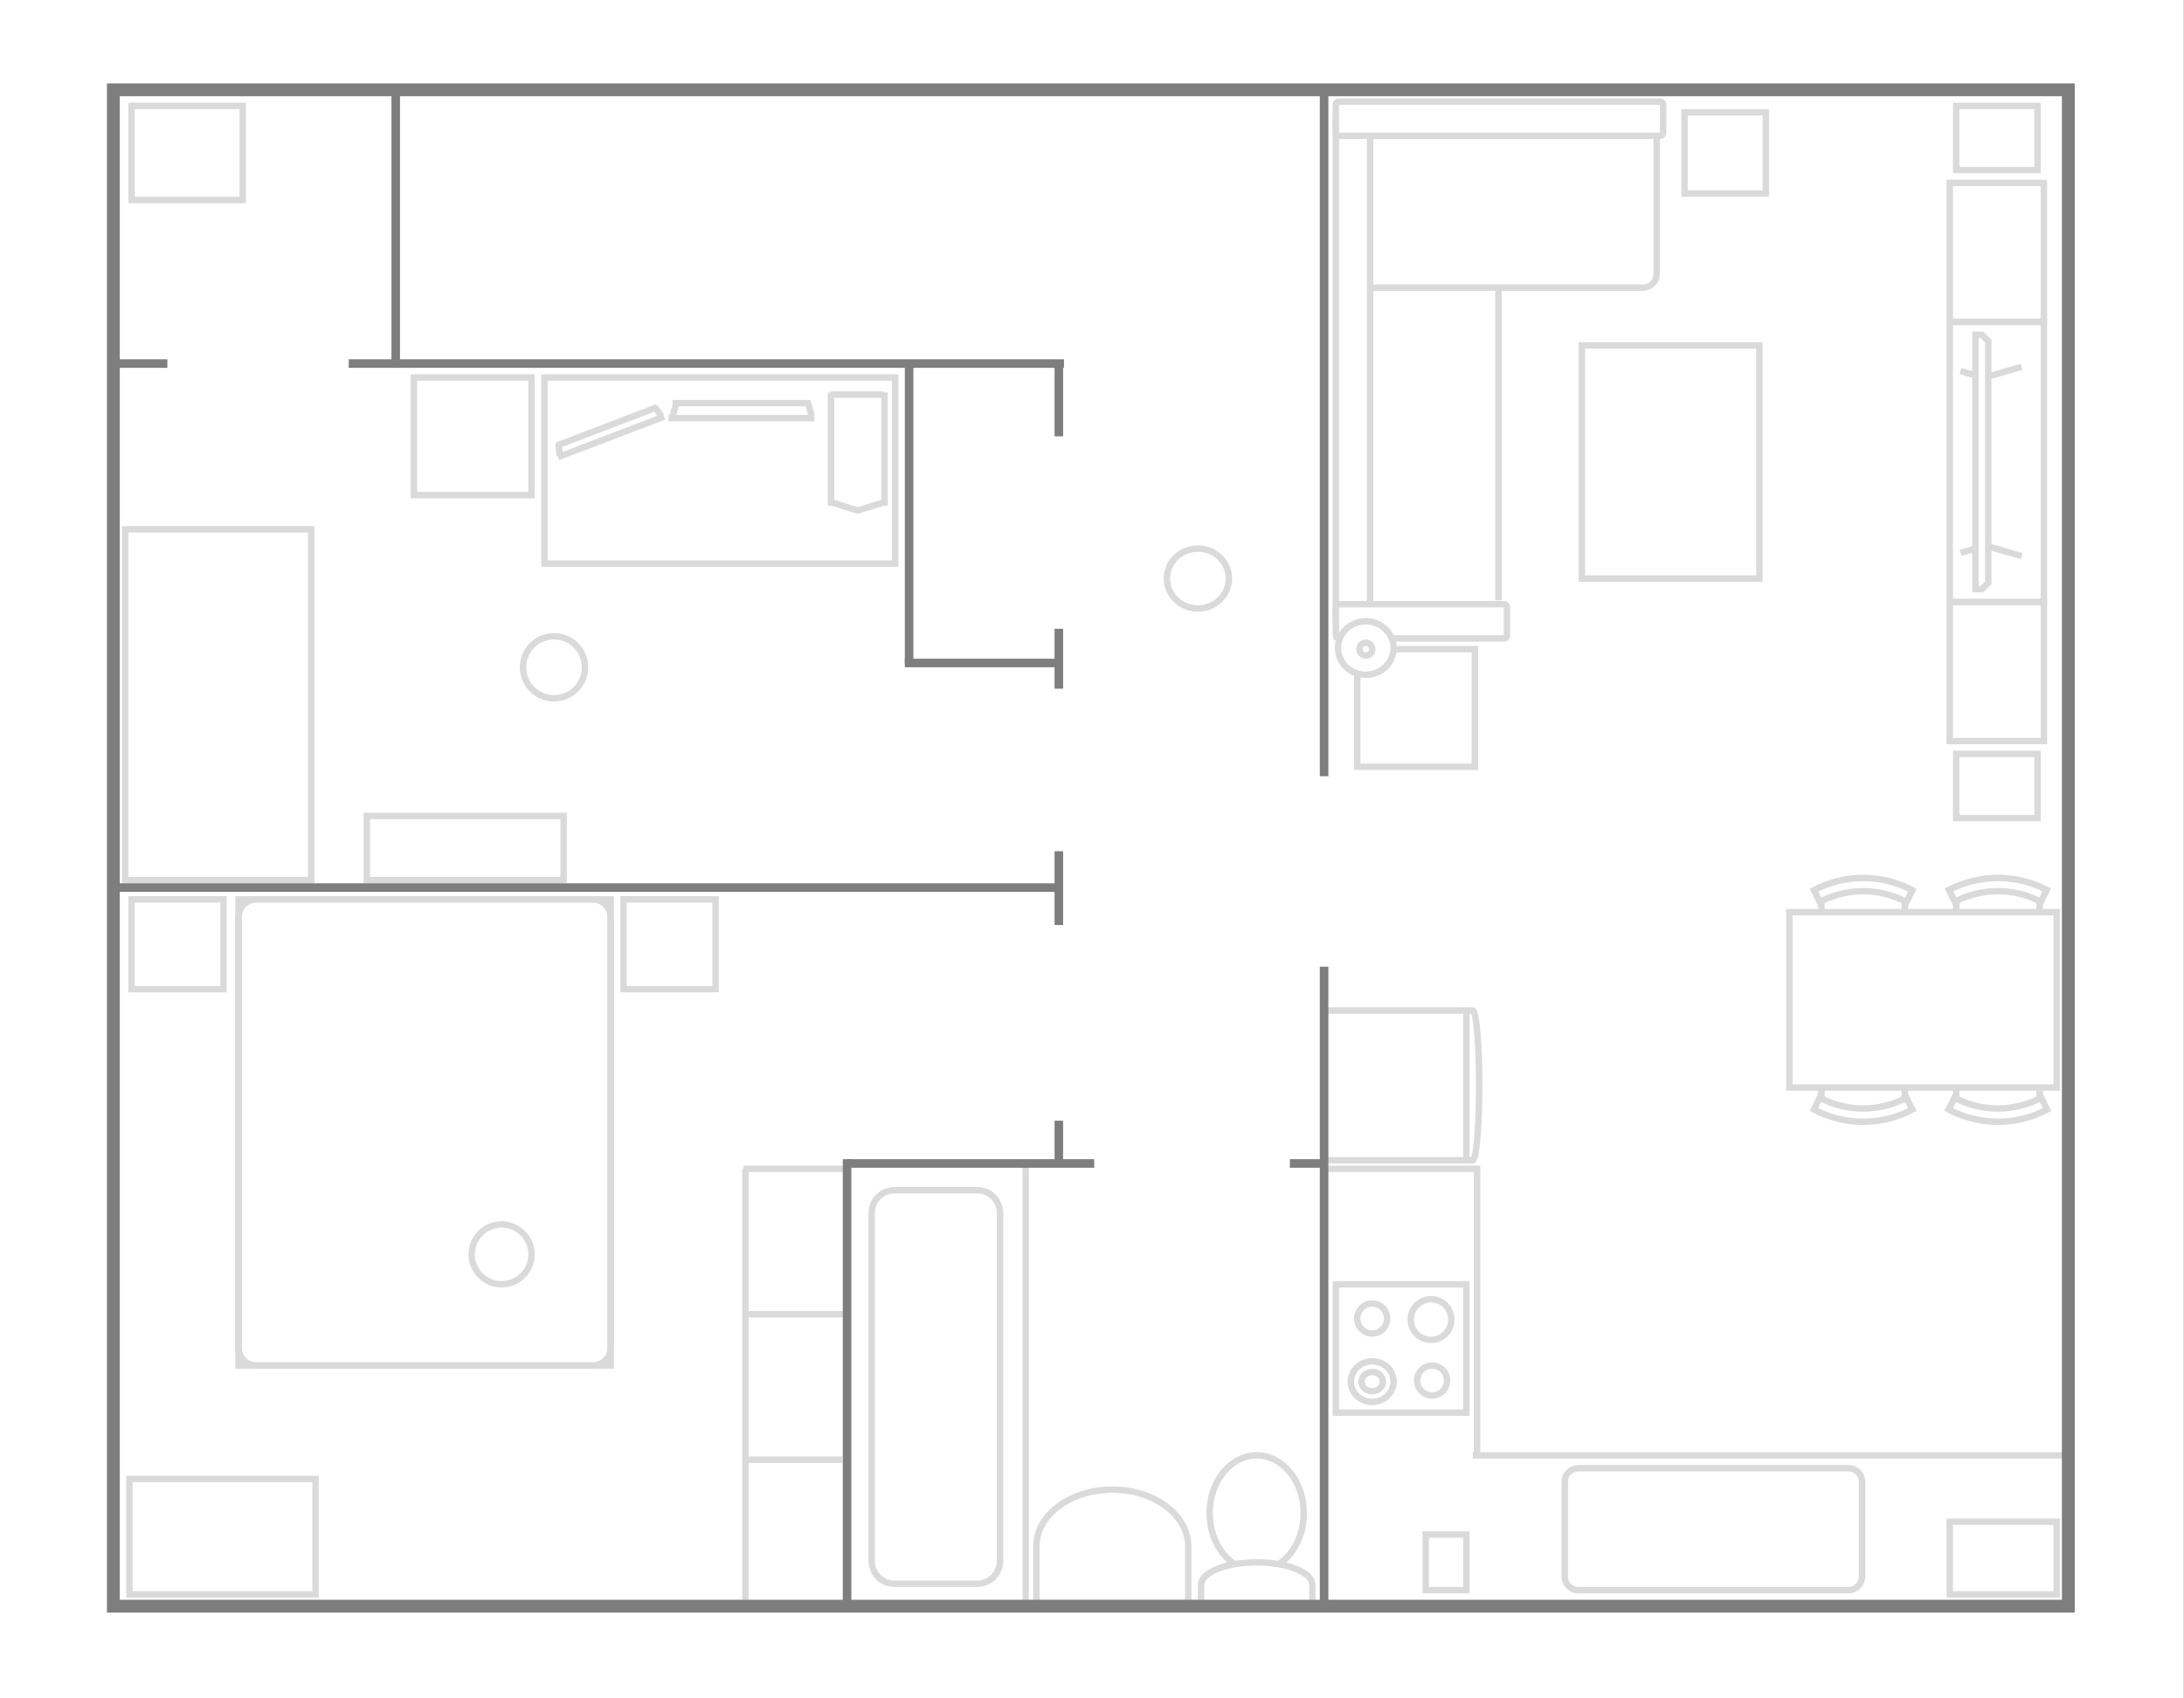 <svg width="1021" height="794" xmlns="http://www.w3.org/2000/svg" xmlns:xlink="http://www.w3.org/1999/xlink"
     overflow="hidden">
    <rect width="100%" height="100%" fill="#333333" stroke="none"/>
    <defs>
        <clipPath id="clip0">
            <path d="M0 0 1021 0 1021 794 0 794Z" fill-rule="evenodd" clip-rule="evenodd"/>
        </clipPath>
    </defs>
    <g clip-path="url(#clip0)">
        <rect x="0" y="0" width="1020.93" height="794" fill="#FFFFFF" transform="scale(1 1)"/>
        <path d="M0 14C-3.69183e-15 6.268 6.491 0 14.499 0 22.507-3.56477e-15 28.998 6.268 28.998 14 28.998 21.732 22.507 28 14.499 28 6.491 28-5.53775e-15 21.732 0 14Z"
              stroke="#DADADA" stroke-width="3" stroke-miterlimit="8" fill="none" fill-rule="evenodd"
              transform="matrix(1 0 -0 1 545.5 256.5)"/>
        <rect x="0" y="0" width="42.997" height="42" stroke="#DADADA" stroke-width="3" stroke-miterlimit="8"
              fill="none" transform="matrix(1 0 -0 1 61.5 420.5)"/>
        <rect x="0" y="0" width="42.997" height="42" stroke="#DADADA" stroke-width="3" stroke-miterlimit="8"
              fill="none" transform="matrix(1 0 -0 1 291.5 420.5)"/>
        <rect x="0" y="0" width="173.988" height="218" stroke="#DADADA" stroke-width="3" stroke-miterlimit="8"
              fill="none" transform="matrix(1 0 -0 1 111.5 420.5)"/>
        <path d="M0 8.492C-1.73465e-15 3.802 3.802 0 8.492 0L165.496 0C170.186-1.73464e-15 173.988 3.802 173.988 8.492L173.988 209.508C173.988 214.198 170.186 218 165.496 218L8.492 218C3.802 218 0 214.198 0 209.508Z"
              stroke="#DADADA" stroke-width="3" stroke-miterlimit="8" fill="none" fill-rule="evenodd"
              transform="matrix(1 0 -0 1 111.5 420.5)"/>
        <path d="M0 14C-3.56452e-15 6.268 6.268 0 13.999 0 21.73-3.56477e-15 27.998 6.268 27.998 14 27.998 21.732 21.73 28 13.999 28 6.268 28-5.34678e-15 21.732 0 14Z"
              stroke="#DADADA" stroke-width="3" stroke-miterlimit="8" fill="none" fill-rule="evenodd"
              transform="matrix(1 0 -0 1 220.5 572.5)"/>
        <rect x="0" y="0" width="86.994" height="54" stroke="#DADADA" stroke-width="3" stroke-miterlimit="8"
              fill="none" transform="matrix(1 0 -0 1 60.5 691.5)"/>
        <path d="M0 0-0-201.585" stroke="#DADADA" stroke-width="3" stroke-miterlimit="8" fill="none"
              fill-rule="evenodd" transform="matrix(-1 -0 -0 1 348.5 748.085)"/>
        <path d="M0 0-45.179-0" stroke="#DADADA" stroke-width="3" stroke-miterlimit="8" fill="none"
              fill-rule="evenodd" transform="matrix(-1 -0 -0 1 348.5 682.5)"/>
        <path d="M0 0-45.179-0" stroke="#DADADA" stroke-width="3" stroke-miterlimit="8" fill="none"
              fill-rule="evenodd" transform="matrix(-1 -0 -0 1 349.5 614.5)"/>
        <path d="M0 0 46.679 0" stroke="#DADADA" stroke-width="3" stroke-miterlimit="8" fill="none"
              fill-rule="evenodd" transform="matrix(1 0 -0 1 347.5 546.5)"/>
        <rect x="0" y="0" width="60.996" height="60" stroke="#DADADA" stroke-width="3" stroke-miterlimit="8"
              fill="none" transform="matrix(1 0 -0 1 624.5 600.5)"/>
        <path d="M0 0 278.245 0" stroke="#DADADA" stroke-width="3" stroke-miterlimit="8" fill="none"
              fill-rule="evenodd" transform="matrix(1 0 -0 1 688.5 680.5)"/>
        <path d="M0 0-0-133.649" stroke="#DADADA" stroke-width="3" stroke-miterlimit="8" fill="none"
              fill-rule="evenodd" transform="matrix(-1 -0 -0 1 690.5 680.149)"/>
        <path d="M0 0 72.457 0" stroke="#DADADA" stroke-width="3" stroke-miterlimit="8" fill="none"
              fill-rule="evenodd" transform="matrix(1 0 -0 1 619.5 546.5)"/>
        <path d="M0 9.5C-2.54609e-15 4.253 4.477 0 9.999 0 15.522-2.41895e-15 19.999 4.253 19.999 9.5 19.999 14.747 15.522 19 9.999 19 4.477 19-3.81914e-15 14.747 0 9.5Z"
              stroke="#DADADA" stroke-width="3" stroke-miterlimit="8" fill="#FFFFFF" fill-rule="evenodd"
              transform="matrix(1 0 -0 1 631.5 636.5)"/>
        <path d="M0 4.5C-1.27304e-15 2.015 2.238 0 5 0 7.761-1.14582e-15 9.999 2.015 9.999 4.5 9.999 6.985 7.761 9 5 9 2.238 9-1.90956e-15 6.985 0 4.5Z"
              stroke="#DADADA" stroke-width="3" stroke-miterlimit="8" fill="none" fill-rule="evenodd"
              transform="matrix(1 0 -0 1 636.5 641.5)"/>
        <path d="M0 7C-1.78227e-15 3.134 3.134 0 7 0 10.865-1.78239e-15 13.999 3.134 13.999 7 13.999 10.866 10.865 14 7 14 3.134 14-2.6734e-15 10.866 0 7Z"
              stroke="#DADADA" stroke-width="3" stroke-miterlimit="8" fill="none" fill-rule="evenodd"
              transform="matrix(1 0 -0 1 634.5 609.5)"/>
        <path d="M0 7C-1.78227e-15 3.134 3.134 0 7 0 10.865-1.78239e-15 13.999 3.134 13.999 7 13.999 10.866 10.865 14 7 14 3.134 14-2.6734e-15 10.866 0 7Z"
              stroke="#DADADA" stroke-width="3" stroke-miterlimit="8" fill="none" fill-rule="evenodd"
              transform="matrix(1 0 -0 1 662.5 638.5)"/>
        <path d="M0 9.5C-2.41879e-15 4.253 4.253 0 9.499 0 14.746-2.41895e-15 18.999 4.253 18.999 9.5 18.999 14.747 14.746 19 9.499 19 4.253 19-3.62819e-15 14.747 0 9.5Z"
              stroke="#DADADA" stroke-width="3" stroke-miterlimit="8" fill="none" fill-rule="evenodd"
              transform="matrix(1 0 -0 1 659.5 607.5)"/>
        <path d="M0 0 66.461 0" stroke="#DADADA" stroke-width="3" stroke-miterlimit="8" fill="none"
              fill-rule="evenodd" transform="matrix(1 0 -0 1 618.5 542.5)"/>
        <path d="M0 0 66.461 0" stroke="#DADADA" stroke-width="3" stroke-miterlimit="8" fill="none"
              fill-rule="evenodd" transform="matrix(1 0 -0 1 618.5 472.5)"/>
        <path d="M0 0 3 0C4.657-8.91193e-15 6 15.67 6 35 6 54.33 4.657 70 3 70L0 70Z"
              stroke="#DADADA" stroke-width="3" stroke-miterlimit="8" fill="none" fill-rule="evenodd"
              transform="matrix(1 0 -0 1 685.5 472.5)"/>
        <path d="M0 6.301C-1.10596e-15 2.821 2.821 0 6.301 0L132.689 0C136.169 0 138.99 2.821 138.99 6.301L138.99 50.699C138.99 54.179 136.169 57 132.689 57L6.301 57C2.821 57 0 54.179 0 50.699Z"
              stroke="#DADADA" stroke-width="3" stroke-miterlimit="8" fill="none" fill-rule="evenodd"
              transform="matrix(1 0 -0 1 731.5 686.5)"/>
        <rect x="0" y="0" width="49.996" height="34" stroke="#DADADA" stroke-width="3" stroke-miterlimit="8"
              fill="none" transform="matrix(1 0 -0 1 911.5 711.5)"/>
        <rect x="0" y="0" width="18.999" height="26" stroke="#DADADA" stroke-width="3" stroke-miterlimit="8"
              fill="none" transform="matrix(1 0 -0 1 666.5 717.5)"/>
        <rect x="0" y="0" width="124.991" height="82" stroke="#DADADA" stroke-width="3" stroke-miterlimit="8"
              fill="none" transform="matrix(1 0 -0 1 836.5 426.5)"/>
        <path d="M-27.493-5.709C-41.952 1.91-59.086 1.903-73.538-5.729L-70.782-11.264C-58.064-4.494-42.968-4.487-30.245-11.246Z"
              stroke="#DADADA" stroke-width="3" stroke-miterlimit="8" fill="none" fill-rule="evenodd"
              transform="matrix(1 8.74289e-08 8.74228e-08 -1 921.5 410.5)"/>
        <path d="M0 0 0 6.287" stroke="#DADADA" stroke-width="3" stroke-miterlimit="8" fill="none"
              fill-rule="evenodd" transform="matrix(1 0 -0 1 851.5 421.5)"/>
        <path d="M0 0 0 6.287" stroke="#DADADA" stroke-width="3" stroke-miterlimit="8" fill="none"
              fill-rule="evenodd" transform="matrix(1 0 -0 1 890.5 421.5)"/>
        <path d="M-27.669-5.563C-42.032 1.861-59.005 1.854-73.362-5.582L-70.606-11.117C-57.983-4.543-43.048-4.537-30.42-11.099Z"
              stroke="#DADADA" stroke-width="3" stroke-miterlimit="8" fill="none" fill-rule="evenodd"
              transform="matrix(1 8.74289e-08 8.74228e-08 -1 984.5 410.5)"/>
        <path d="M0 0 0 6.287" stroke="#DADADA" stroke-width="3" stroke-miterlimit="8" fill="none"
              fill-rule="evenodd" transform="matrix(1 0 -0 1 914.5 421.5)"/>
        <path d="M0 0 0 6.287" stroke="#DADADA" stroke-width="3" stroke-miterlimit="8" fill="none"
              fill-rule="evenodd" transform="matrix(1 0 -0 1 953.5 421.5)"/>
        <path d="M27.493 5.709C41.952-1.91 59.086-1.903 73.538 5.729L70.782 11.264C58.064 4.494 42.968 4.487 30.245 11.246Z"
              stroke="#DADADA" stroke-width="3" stroke-miterlimit="8" fill="none" fill-rule="evenodd"
              transform="matrix(-1 -8.74289e-08 8.74228e-08 -1 921.5 524.5)"/>
        <path d="M0 0-0-6.287" stroke="#DADADA" stroke-width="3" stroke-miterlimit="8" fill="none"
              fill-rule="evenodd" transform="matrix(-1 -0 -0 1 851.5 513.787)"/>
        <path d="M0 0-0-6.287" stroke="#DADADA" stroke-width="3" stroke-miterlimit="8" fill="none"
              fill-rule="evenodd" transform="matrix(-1 -0 -0 1 890.5 513.787)"/>
        <path d="M27.493 5.709C41.952-1.91 59.086-1.903 73.538 5.729L70.782 11.264C58.064 4.494 42.968 4.487 30.245 11.246Z"
              stroke="#DADADA" stroke-width="3" stroke-miterlimit="8" fill="none" fill-rule="evenodd"
              transform="matrix(-1 -8.74289e-08 8.74228e-08 -1 984.5 524.5)"/>
        <path d="M0 0-0-6.287" stroke="#DADADA" stroke-width="3" stroke-miterlimit="8" fill="none"
              fill-rule="evenodd" transform="matrix(-1 -0 -0 1 914.5 513.787)"/>
        <path d="M0 0-0-6.287" stroke="#DADADA" stroke-width="3" stroke-miterlimit="8" fill="none"
              fill-rule="evenodd" transform="matrix(-1 -0 -0 1 953.5 513.787)"/>
        <path d="M0 6.453C-2.30739e-15 2.889 2.889 0 6.453 0L138.537 0C142.101-1.1537e-15 144.99 2.889 144.99 6.453L144.99 75.547C144.99 79.111 142.101 82 138.537 82L6.453 82C2.889 82 0 79.111 0 75.547Z"
              stroke="#DADADA" stroke-width="3" stroke-miterlimit="8" fill="none" fill-rule="evenodd"
              transform="matrix(1 0 -0 1 629.5 52.5)"/>
        <path d="M0 0-0-146.133" stroke="#DADADA" stroke-width="3" stroke-miterlimit="8" fill="none"
              fill-rule="evenodd" transform="matrix(-1 -0 -0 1 700.5 280.633)"/>
        <path d="M0 1.259C-2.35729e-16 0.564 0.564 0 1.259 0L235.741 0C236.436 0 237 0.564 237 1.259L237 14.74C237 15.435 236.436 15.999 235.741 15.999L1.259 15.999C0.564 15.999 0 15.435 0 14.74Z"
              stroke="#DADADA" stroke-width="3" stroke-miterlimit="8" fill="#FFFFFF" fill-rule="evenodd"
              transform="matrix(-4.37114e-08 -1 1 -4.37144e-08 624.5 290.5)"/>
        <path d="M0 1.259C-1.52169e-16 0.564 0.564 -1.52169e-16 1.259 -1.52169e-16L151.73 0C152.426 -1.52169e-16 152.989 0.564 152.989 1.259L152.989 14.741C152.989 15.436 152.426 16 151.73 16L1.259 16C0.564 16 1.52169e-16 15.436 1.52169e-16 14.741Z"
              stroke="#DADADA" stroke-width="3" stroke-miterlimit="8" fill="#FFFFFF" fill-rule="evenodd"
              transform="matrix(1 0 -0 1 624.5 47.5)"/>
        <path d="M0 1.259C-3.18261e-16 0.564 0.564 -1.59131e-16 1.259 0L78.735 0C79.431 -1.59131e-16 79.994 0.564 79.994 1.259L79.994 14.741C79.994 15.436 79.431 16 78.735 16L1.259 16C0.564 16 -1.59131e-16 15.436 0 14.741Z"
              stroke="#DADADA" stroke-width="3" stroke-miterlimit="8" fill="#FFFFFF" fill-rule="evenodd"
              transform="matrix(1 0 -0 1 624.5 282.5)"/>
        <rect x="0" y="0" width="54.996" height="55" stroke="#DADADA" stroke-width="3" stroke-miterlimit="8"
              fill="none" transform="matrix(1 0 -0 1 634.5 303.5)"/>
        <path d="M0 12.5C-3.30992e-15 5.596 5.82 0 12.999 0 20.178-3.18283e-15 25.998 5.596 25.998 12.5 25.998 19.404 20.178 25 12.999 25 5.82 25-4.96488e-15 19.404 0 12.5Z"
              stroke="#DADADA" stroke-width="3" stroke-miterlimit="8" fill="#FFFFFF" fill-rule="evenodd"
              transform="matrix(1 0 -0 1 625.5 290.5)"/>
        <path d="M0 3C-7.63826e-16 1.343 1.343 0 3 0 4.657 -7.6388e-16 6 1.343 6 3 6 4.657 4.657 6 3 6 1.343 6-1.14574e-15 4.657 0 3Z"
              stroke="#DADADA" stroke-width="3" stroke-miterlimit="8" fill="none" fill-rule="evenodd"
              transform="matrix(1 0 -0 1 635.5 300.5)"/>
        <rect x="0" y="0" width="82.994" height="109" stroke="#DADADA" stroke-width="3" stroke-miterlimit="8"
              fill="none" transform="matrix(1 0 -0 1 739.5 161.5)"/>
        <rect x="0" y="0" width="37.997" height="38" stroke="#DADADA" stroke-width="3" stroke-miterlimit="8"
              fill="none" transform="matrix(1 0 -0 1 787.5 52.5)"/>
        <rect x="0" y="0" width="37.997" height="30" stroke="#DADADA" stroke-width="3" stroke-miterlimit="8"
              fill="none" transform="matrix(1 0 -0 1 914.5 49.5)"/>
        <rect x="0" y="0" width="37.997" height="30" stroke="#DADADA" stroke-width="3" stroke-miterlimit="8"
              fill="none" transform="matrix(1 0 -0 1 914.5 352.5)"/>
        <rect x="0" y="0" width="43.997" height="65" stroke="#DADADA" stroke-width="3" stroke-miterlimit="8"
              fill="none" transform="matrix(1 0 -0 1 911.5 281.5)"/>
        <rect x="0" y="0" width="43.997" height="131" stroke="#DADADA" stroke-width="3" stroke-miterlimit="8"
              fill="none" transform="matrix(1 0 -0 1 911.5 150.5)"/>
        <rect x="0" y="0" width="43.997" height="65" stroke="#DADADA" stroke-width="3" stroke-miterlimit="8"
              fill="none" transform="matrix(1 0 -0 1 911.5 85.5)"/>
        <path d="M3 0 116 0 119 3 119 6 119 6 0 6 0 6 0 3Z" stroke="#DADADA"
              stroke-width="3" stroke-miterlimit="8" fill="none" fill-rule="evenodd"
              transform="matrix(-4.37114e-08 1 -1 -4.37144e-08 929.5 156.5)"/>
        <path d="M0 0 6.906 2.006" stroke="#DADADA" stroke-width="3" stroke-miterlimit="8" fill="none"
              fill-rule="evenodd" transform="matrix(1 0 -0 1 916.5 173.5)"/>
        <path d="M0 0-15.591-4.496" stroke="#DADADA" stroke-width="3" stroke-miterlimit="8" fill="none"
              fill-rule="evenodd" transform="matrix(-1 -0 -0 1 929.5 175.997)"/>
        <path d="M0 0-6.906-2.006" stroke="#DADADA" stroke-width="3" stroke-miterlimit="8" fill="none"
              fill-rule="evenodd" transform="matrix(-1 -0 -0 1 916.5 258.506)"/>
        <path d="M0 0 15.591 4.496" stroke="#DADADA" stroke-width="3" stroke-miterlimit="8" fill="none"
              fill-rule="evenodd" transform="matrix(1 0 -0 1 929.5 255.5)"/>
        <path d="M0 0-0-205.086" stroke="#DADADA" stroke-width="3" stroke-miterlimit="8" fill="none"
              fill-rule="evenodd" transform="matrix(-1 -0 -0 1 479.5 749.586)"/>
        <path d="M0 10.614C-2.92821e-15 4.752 4.752 0 10.614-1.4641e-15L49.382 0C55.244-2.92821e-15 59.996 4.752 59.996 10.614L59.996 173.386C59.996 179.248 55.244 184 49.382 184L10.614 184C4.752 184 1.4641e-15 179.248 1.4641e-15 173.386Z"
              stroke="#DADADA" stroke-width="3" stroke-miterlimit="8" fill="none" fill-rule="evenodd"
              transform="matrix(1 0 -0 1 407.5 556.5)"/>
        <path d="M0 27C-5.60139e-15 12.088 9.849 0 21.998 0 34.148-6.87492e-15 43.997 12.088 43.997 27 43.997 41.912 34.148 54 21.998 54 9.849 54-8.40208e-15 41.912 0 27Z"
              stroke="#DADADA" stroke-width="3" stroke-miterlimit="8" fill="none" fill-rule="evenodd"
              transform="matrix(1 0 -0 1 565.5 680.5)"/>
        <path d="M0 0 10.5 0C16.299-6.61984e-15 21 11.64 21 25.998 21 40.357 16.299 51.996 10.5 51.996L0 51.996Z"
              stroke="#DADADA" stroke-width="3" stroke-miterlimit="8" fill="#FFFFFF" fill-rule="evenodd"
              transform="matrix(-4.37114e-08 -1 1 -4.37144e-08 561.5 751.5)"/>
        <path d="M0 0 26.5 0C41.136-9.0386e-15 53 15.893 53 35.498 53 55.102 41.136 70.995 26.5 70.995L0 70.995Z"
              stroke="#DADADA" stroke-width="3" stroke-miterlimit="8" fill="none" fill-rule="evenodd"
              transform="matrix(-4.37114e-08 -1 1 -4.37144e-08 484.5 749.5)"/>
        <rect x="0" y="0" width="51.996" height="44" stroke="#DADADA" stroke-width="3" stroke-miterlimit="8"
              fill="none" transform="matrix(1 0 -0 1 61.5 49.5)"/>
        <path d="M0 14.5C-3.69183e-15 6.492 6.491 0 14.499 0 22.507-3.69209e-15 28.998 6.492 28.998 14.5 28.998 22.508 22.507 29 14.499 29 6.491 29-5.53775e-15 22.508 0 14.5Z"
              stroke="#DADADA" stroke-width="3" stroke-miterlimit="8" fill="none" fill-rule="evenodd"
              transform="matrix(1 0 -0 1 244.5 297.5)"/>
        <rect x="0" y="0" width="163.989" height="87" stroke="#DADADA" stroke-width="3" stroke-miterlimit="8"
              fill="none" transform="matrix(1 0 -0 1 254.5 176.5)"/>
        <rect x="0" y="0" width="54.996" height="55" stroke="#DADADA" stroke-width="3" stroke-miterlimit="8"
              fill="none" transform="matrix(1 0 -0 1 193.5 176.5)"/>
        <path d="M0 0-0-52.936" stroke="#DADADA" stroke-width="3" stroke-miterlimit="8" fill="none"
              fill-rule="evenodd" transform="matrix(-1 -0 -0 1 388.5 236.436)"/>
        <path d="M0 0-24.469-0" stroke="#DADADA" stroke-width="3" stroke-miterlimit="8" fill="none"
              fill-rule="evenodd" transform="matrix(1 8.74289e-08 8.74228e-08 -1 412.971 184.5)"/>
        <path d="M0 0-0-52.936" stroke="#DADADA" stroke-width="3" stroke-miterlimit="8" fill="none"
              fill-rule="evenodd" transform="matrix(-1 -0 -0 1 413.5 236.436)"/>
        <path d="M0 0-13.901-4.357" stroke="#DADADA" stroke-width="3" stroke-miterlimit="8" fill="none"
              fill-rule="evenodd" transform="matrix(-1 -0 -0 1 400.5 238.857)"/>
        <path d="M0 0 13.901 4.357" stroke="#DADADA" stroke-width="3" stroke-miterlimit="8" fill="none"
              fill-rule="evenodd" transform="matrix(-1 -8.74289e-08 8.74228e-08 -1 401.402 238.857)"/>
        <path d="M0 0-68.207-0" stroke="#DADADA" stroke-width="3" stroke-miterlimit="8" fill="none"
              fill-rule="evenodd" transform="matrix(1 8.74289e-08 8.74228e-08 -1 380.712 195.5)"/>
        <path d="M0 0-1.929-7.003" stroke="#DADADA" stroke-width="3" stroke-miterlimit="8" fill="none"
              fill-rule="evenodd" transform="matrix(1 8.74289e-08 8.74228e-08 -1 316.429 187.5)"/>
        <path d="M0 0 1.929 7.003" stroke="#DADADA" stroke-width="3" stroke-miterlimit="8" fill="none"
              fill-rule="evenodd" transform="matrix(1 0 -0 1 377.5 187.5)"/>
        <path d="M0 0-64.279-0" stroke="#DADADA" stroke-width="3" stroke-miterlimit="8" fill="none"
              fill-rule="evenodd" transform="matrix(1 8.74289e-08 8.74228e-08 -1 378.784 188.5)"/>
        <path d="M0 0-53.063-0" stroke="#DADADA" stroke-width="3.001" stroke-miterlimit="8" fill="none"
              fill-rule="evenodd" transform="matrix(0.934 -0.357 -0.357 -0.934 310.444 194.794)"/>
        <path d="M0 0-1.501-5.448" stroke="#DADADA" stroke-width="3.001" stroke-miterlimit="8" fill="none"
              fill-rule="evenodd" transform="matrix(0.934 -0.357 -0.357 -0.934 261.098 207.391)"/>
        <path d="M0 0 1.501 5.448" stroke="#DADADA" stroke-width="3.001" stroke-miterlimit="8" fill="none"
              fill-rule="evenodd" transform="matrix(0.934 -0.357 0.357 0.934 306.027 190.232)"/>
        <path d="M0 0-50.008-0" stroke="#DADADA" stroke-width="3.001" stroke-miterlimit="8" fill="none"
              fill-rule="evenodd" transform="matrix(0.934 -0.357 -0.357 -0.934 307.143 190.431)"/>
        <rect x="0" y="0" width="91.993" height="30" stroke="#DADADA" stroke-width="3" stroke-miterlimit="8"
              fill="none" transform="matrix(1 0 -0 1 171.5 381.5)"/>
        <rect x="0" y="0" width="164" height="86.994" stroke="#DADADA" stroke-width="3" stroke-miterlimit="8"
              fill="none" transform="matrix(-4.37114e-08 1 -1 -4.37144e-08 145.5 247.5)"/>
        <rect x="0" y="0" width="913.936" height="709" stroke="#7E7E7E" stroke-width="6" stroke-miterlimit="8"
              fill="none" transform="matrix(1 0 -0 1 53 42)"/>
        <path d="M0 0 0 127.356" stroke="#7E7E7E" stroke-width="4" stroke-miterlimit="8" fill="none"
              fill-rule="evenodd" transform="matrix(1 0 -0 1 185 42)"/>
        <path d="M0 0-25.236-0" stroke="#7E7E7E" stroke-width="4" stroke-miterlimit="8" fill="none"
              fill-rule="evenodd" transform="matrix(1 8.74289e-08 8.74228e-08 -1 78.238 170)"/>
        <path d="M0 0-334.365-0" stroke="#7E7E7E" stroke-width="4" stroke-miterlimit="8" fill="none"
              fill-rule="evenodd" transform="matrix(1 8.74289e-08 8.74228e-08 -1 497.389 170)"/>
        <path d="M0 0 0 34.014" stroke="#7E7E7E" stroke-width="4" stroke-miterlimit="8" fill="none"
              fill-rule="evenodd" transform="matrix(1 0 -0 1 495 170)"/>
        <path d="M0 0 0 140.559" stroke="#7E7E7E" stroke-width="4" stroke-miterlimit="8" fill="none"
              fill-rule="evenodd" transform="matrix(1 0 -0 1 425 170)"/>
        <path d="M0 0-72.448-0" stroke="#7E7E7E" stroke-width="4" stroke-miterlimit="8" fill="none"
              fill-rule="evenodd" transform="matrix(1 8.74289e-08 8.74228e-08 -1 495.453 310)"/>
        <path d="M0 0-0-28.012" stroke="#7E7E7E" stroke-width="4" stroke-miterlimit="8" fill="none"
              fill-rule="evenodd" transform="matrix(-1 -0 -0 1 495 322.012)"/>
        <path d="M0 0-441.911-0" stroke="#7E7E7E" stroke-width="4" stroke-miterlimit="8" fill="none"
              fill-rule="evenodd" transform="matrix(1 8.74289e-08 8.74228e-08 -1 494.942 415)"/>
        <path d="M0 0-0-34.514" stroke="#7E7E7E" stroke-width="4" stroke-miterlimit="8" fill="none"
              fill-rule="evenodd" transform="matrix(-1 -0 -0 1 495 432.515)"/>
        <path d="M0 0-0-20.008" stroke="#7E7E7E" stroke-width="4" stroke-miterlimit="8" fill="none"
              fill-rule="evenodd" transform="matrix(-1 -0 -0 1 495 544.008)"/>
        <path d="M0 0 115.548 0" stroke="#7E7E7E" stroke-width="4" stroke-miterlimit="8" fill="none"
              fill-rule="evenodd" transform="matrix(1 0 -0 1 396 544)"/>
        <path d="M0 0 0 207.132" stroke="#7E7E7E" stroke-width="4" stroke-miterlimit="8" fill="none"
              fill-rule="evenodd" transform="matrix(1 0 -0 1 396 542)"/>
        <path d="M0 0-0-297.17" stroke="#7E7E7E" stroke-width="4" stroke-miterlimit="8" fill="none"
              fill-rule="evenodd" transform="matrix(-1 -0 -0 1 619 749.17)"/>
        <path d="M0 0 16.006 0" stroke="#7E7E7E" stroke-width="4" stroke-miterlimit="8" fill="none"
              fill-rule="evenodd" transform="matrix(1 0 -0 1 603 544)"/>
        <path d="M0 0-0-320.937" stroke="#7E7E7E" stroke-width="4" stroke-miterlimit="8" fill="none"
              fill-rule="evenodd" transform="matrix(-1 -0 -0 1 619 362.937)"/>
    </g>
</svg>
